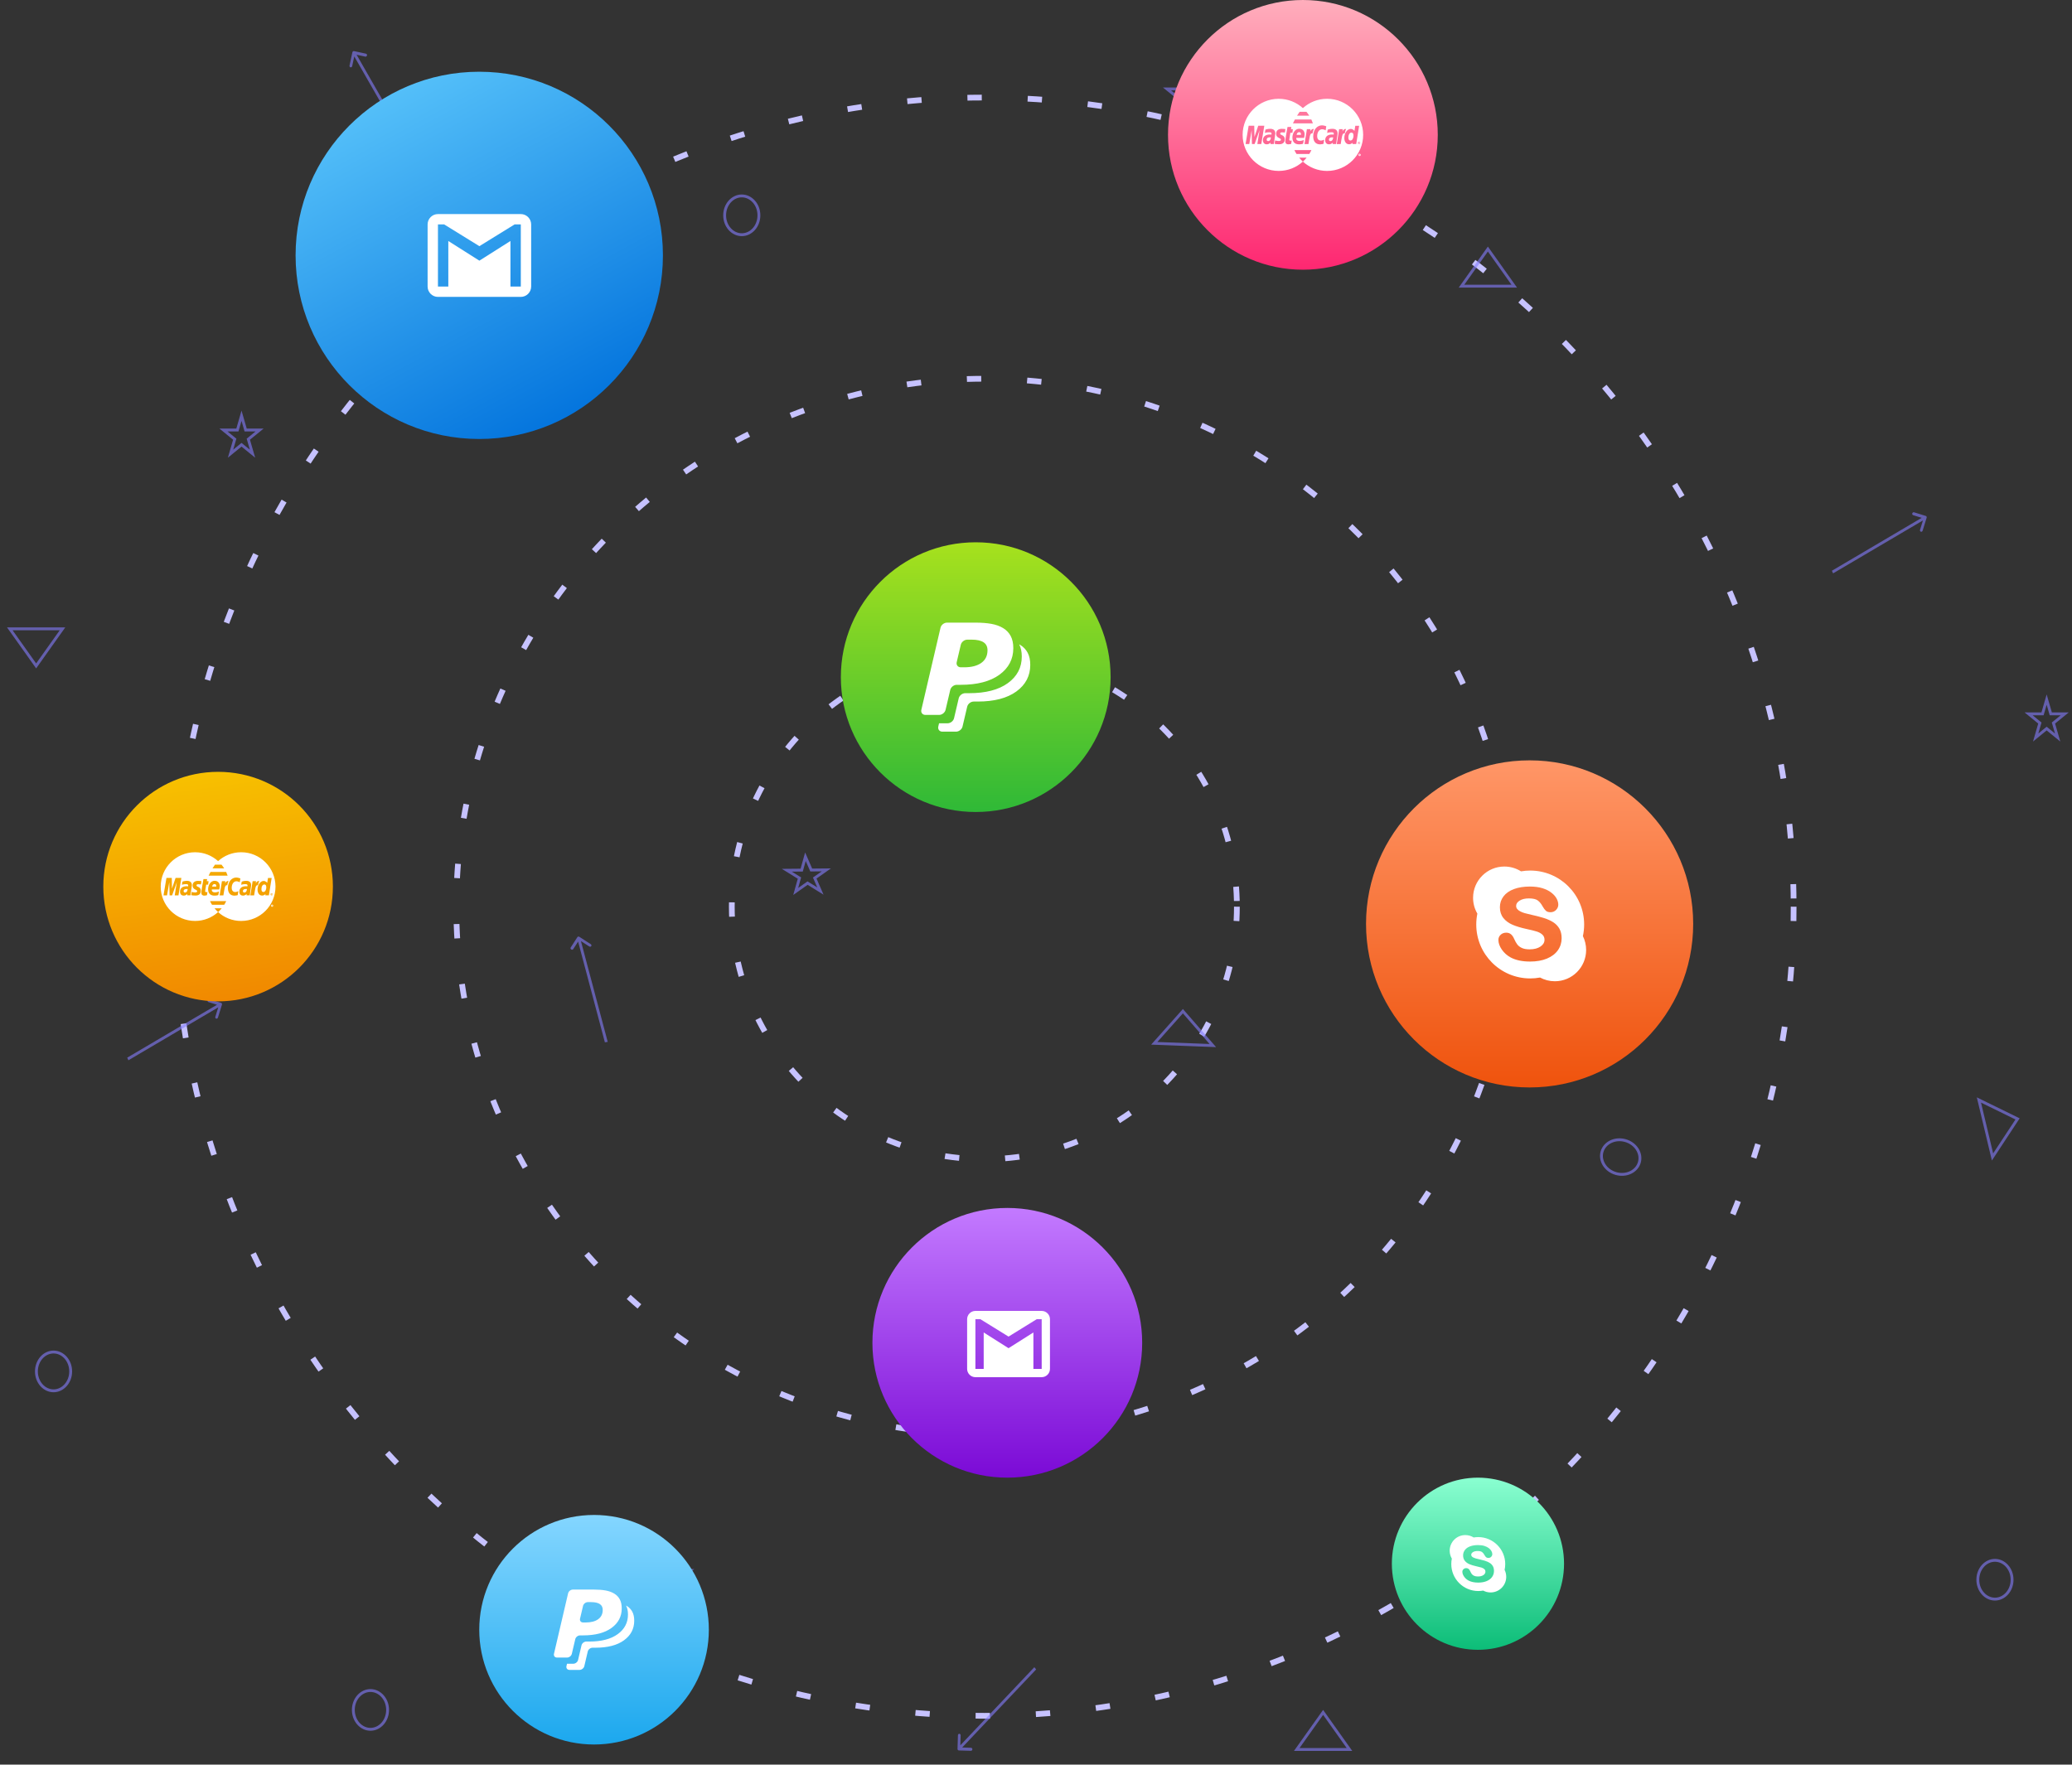 <svg width="722" height="615" viewBox="0 0 722 615" fill="none" xmlns="http://www.w3.org/2000/svg">
<rect x="0" y="0" width="722" height="615" fill="#333333" stroke="none"/>
<circle cx="343" cy="316" r="88" stroke="#C6C2FF" stroke-width="2" stroke-dasharray="5 16"/>
<circle cx="343" cy="316" r="184" stroke="#C6C2FF" stroke-width="2" stroke-dasharray="5 16"/>
<circle cx="343" cy="316" r="282" stroke="#C6C2FF" stroke-width="2" stroke-dasharray="5 16"/>
<path d="M264.447 75.043C264.447 78.832 261.722 81.803 258.478 81.803C255.233 81.803 252.508 78.832 252.508 75.043C252.508 71.254 255.233 68.283 258.478 68.283C261.722 68.283 264.447 71.254 264.447 75.043Z" stroke="#867EFF" stroke-opacity="0.6"/>
<path d="M509.274 99.729L518.46 86.799L527.646 99.729H509.274Z" stroke="#867EFF" stroke-opacity="0.6"/>
<path d="M122.791 18.226C122.853 17.942 123.109 17.757 123.365 17.812L127.527 18.711C127.782 18.766 127.94 19.041 127.879 19.324C127.817 19.608 127.561 19.793 127.305 19.738L123.605 18.939L122.718 23.048C122.657 23.332 122.4 23.517 122.145 23.462C121.889 23.407 121.732 23.132 121.793 22.849L122.791 18.226ZM142.609 53.101L122.848 18.618L123.659 18.033L143.42 52.516L142.609 53.101Z" fill="#867EFF" fill-opacity="0.6"/>
<path d="M412.93 26.023L414.266 30.634L414.37 30.995H414.746H419.217L415.552 33.983L415.296 34.192L415.388 34.51L416.758 39.241L413.246 36.378L412.93 36.121L412.614 36.378L409.103 39.241L410.473 34.51L410.565 34.192L410.309 33.983L406.644 30.995H411.115H411.491L411.595 30.634L412.93 26.023Z" stroke="#867EFF" stroke-opacity="0.6"/>
<path d="M135.061 595.945C135.061 599.735 132.335 602.705 129.091 602.705C125.847 602.705 123.122 599.735 123.122 595.945C123.122 592.156 125.847 589.186 129.091 589.186C132.335 589.186 135.061 592.156 135.061 595.945Z" stroke="#867EFF" stroke-opacity="0.6"/>
<path d="M470.232 609.734L461.046 596.805L451.86 609.734H470.232Z" stroke="#867EFF" stroke-opacity="0.6"/>
<path d="M334.108 610.066C333.848 610.058 333.645 609.815 333.654 609.524L333.798 604.775C333.807 604.484 334.025 604.254 334.284 604.262C334.544 604.27 334.747 604.513 334.739 604.804L334.61 609.025L338.373 609.139C338.632 609.147 338.836 609.39 338.827 609.681C338.818 609.972 338.6 610.202 338.34 610.194L334.108 610.066ZM361.055 581.83L334.445 609.921L333.803 609.155L360.413 581.064L361.055 581.83Z" fill="#867EFF" fill-opacity="0.6"/>
<path d="M234.217 542.386L235.552 546.998L235.657 547.359H236.032H240.503L236.839 550.346L236.582 550.555L236.674 550.873L238.044 555.605L234.533 552.742L234.217 552.484L233.901 552.742L230.39 555.605L231.76 550.873L231.852 550.555L231.595 550.346L227.931 547.359H232.401H232.777L232.882 546.998L234.217 542.386Z" stroke="#867EFF" stroke-opacity="0.6"/>
<path d="M24.629 477.971C24.629 481.76 21.904 484.731 18.66 484.731C15.416 484.731 12.69 481.76 12.69 477.971C12.69 474.182 15.416 471.211 18.66 471.211C21.904 471.211 24.629 474.182 24.629 477.971Z" stroke="#867EFF" stroke-opacity="0.6"/>
<path d="M21.781 219.156L12.595 232.086L3.409 219.156H21.781Z" stroke="#867EFF" stroke-opacity="0.6"/>
<path d="M77.336 350.158C77.421 349.882 77.287 349.595 77.036 349.517L72.946 348.25C72.695 348.172 72.423 348.333 72.337 348.609C72.252 348.885 72.386 349.172 72.637 349.25L76.272 350.376L75.034 354.374C74.948 354.649 75.082 354.936 75.333 355.014C75.584 355.092 75.857 354.931 75.943 354.655L77.336 350.158ZM44.747 369.527L77.093 350.47L76.669 349.564L44.323 368.621L44.747 369.527Z" fill="#867EFF" fill-opacity="0.6"/>
<path d="M84.161 144.901L85.496 149.513L85.601 149.874H85.977H90.448L86.783 152.862L86.527 153.071L86.619 153.389L87.989 158.12L84.477 155.257L84.161 155L83.845 155.257L80.334 158.12L81.704 153.389L81.796 153.071L81.54 152.862L77.875 149.874H82.346H82.722L82.826 149.513L84.161 144.901Z" stroke="#867EFF" stroke-opacity="0.6"/>
<path d="M701.121 550.57C701.121 554.36 698.396 557.33 695.152 557.33C691.908 557.33 689.183 554.36 689.183 550.57C689.183 546.781 691.908 543.811 695.152 543.811C698.396 543.811 701.121 546.781 701.121 550.57Z" stroke="#867EFF" stroke-opacity="0.6"/>
<path d="M694.305 403.231L703.033 389.963L689.563 383.369L694.305 403.231Z" stroke="#867EFF" stroke-opacity="0.6"/>
<path d="M671.346 180.456C671.432 180.18 671.297 179.894 671.046 179.816L666.957 178.549C666.706 178.471 666.433 178.632 666.347 178.908C666.262 179.184 666.396 179.471 666.647 179.548L670.282 180.675L669.044 184.672C668.959 184.948 669.093 185.235 669.344 185.313C669.595 185.391 669.867 185.23 669.953 184.954L671.346 180.456ZM638.757 199.826L671.104 180.769L670.68 179.863L638.334 198.92L638.757 199.826Z" fill="#867EFF" fill-opacity="0.6"/>
<path d="M713.17 243.823L714.505 248.435L714.609 248.796H714.985H719.456L715.791 251.784L715.535 251.993L715.627 252.311L716.997 257.042L713.486 254.179L713.17 253.921L712.854 254.179L709.342 257.042L710.712 252.311L710.804 251.993L710.548 251.784L706.883 248.796H711.354H711.73L711.834 248.435L713.17 243.823Z" stroke="#867EFF" stroke-opacity="0.6"/>
<path d="M566.347 397.517C569.997 398.538 572.124 401.962 571.25 405.087C570.376 408.211 566.781 410.035 563.132 409.015C559.483 407.994 557.356 404.57 558.23 401.445C559.103 398.321 562.698 396.497 566.347 397.517Z" stroke="#867EFF" stroke-opacity="0.6"/>
<path d="M422.615 364.399L412.188 352.42L402.21 363.617L422.615 364.399Z" stroke="#867EFF" stroke-opacity="0.6"/>
<path d="M201.885 326.51C201.642 326.353 201.33 326.405 201.188 326.626L198.866 330.224C198.724 330.444 198.805 330.75 199.048 330.907C199.29 331.064 199.603 331.012 199.745 330.791L201.809 327.593L205.325 329.862C205.568 330.019 205.88 329.967 206.023 329.746C206.165 329.526 206.084 329.22 205.841 329.063L201.885 326.51ZM211.762 363.111L202.12 326.828L201.134 326.992L210.776 363.275L211.762 363.111Z" fill="#867EFF" fill-opacity="0.6"/>
<path d="M274.174 303.302L278.975 303.258L279.351 303.255L279.452 302.893L280.656 298.587L282.547 302.921L282.679 303.224L283.01 303.221L287.936 303.176L284.233 305.787L283.9 306.021L284.063 306.395L285.874 310.548L281.686 307.954L281.405 307.78L281.135 307.971L277.27 310.695L278.474 306.39L278.576 306.028L278.256 305.83L274.174 303.302Z" stroke="#867EFF" stroke-opacity="0.6"/>
<circle cx="167" cy="89" r="64" fill="url(#paint0_linear)"/>
<g clip-path="url(#clip0)">
<path d="M181.476 74.607H152.608C150.624 74.607 149 76.231 149 78.216V99.866C149 101.851 150.624 103.475 152.608 103.475H181.476C183.46 103.475 185.084 101.851 185.084 99.866V78.216C185.084 76.231 183.46 74.607 181.476 74.607ZM181.476 99.866H177.867V83.989L167.042 90.845L156.217 83.989V99.866H152.608V78.216H154.773L167.042 85.793L179.311 78.216H181.476V99.866Z" fill="white"/>
</g>
<circle cx="533" cy="322" r="57" fill="url(#paint1_linear)"/>
<g clip-path="url(#clip1)">
<path d="M551.568 326.254C551.853 324.955 552.005 323.606 552.006 322.221C552.014 311.839 543.605 303.418 533.223 303.411C532.127 303.41 531.053 303.504 530.008 303.684C528.329 302.624 526.342 302.009 524.21 302.007C518.189 302.003 513.305 306.881 513.3 312.901C513.298 314.914 513.844 316.797 514.794 318.416C514.544 319.637 514.412 320.901 514.411 322.196C514.403 332.578 522.812 341 533.194 341.007C534.37 341.007 535.52 340.899 536.636 340.693C538.17 341.519 539.924 341.989 541.788 341.99C547.809 341.994 552.693 337.117 552.698 331.096C552.699 329.357 552.291 327.714 551.568 326.254ZM542.842 331.198C541.972 332.428 540.686 333.403 539.021 334.094C537.372 334.778 535.396 335.124 533.146 335.123C530.446 335.121 528.183 334.645 526.417 333.706C525.155 333.023 524.114 332.098 523.324 330.958C522.527 329.805 522.122 328.662 522.123 327.56C522.124 326.871 522.388 326.274 522.909 325.786C523.424 325.302 524.084 325.057 524.871 325.057C525.517 325.058 526.074 325.252 526.527 325.635C526.959 326.002 527.33 326.545 527.628 327.246C527.96 328.009 528.323 328.653 528.706 329.161C529.074 329.649 529.605 330.06 530.282 330.38C530.963 330.704 531.882 330.868 533.011 330.868C534.565 330.869 535.84 330.538 536.799 329.885C537.735 329.246 538.191 328.479 538.192 327.54C538.192 326.798 537.955 326.215 537.467 325.757C536.956 325.278 536.281 324.905 535.462 324.649C534.608 324.382 533.448 324.094 532.014 323.793C530.071 323.375 528.419 322.88 527.104 322.321C527.099 322.319 527.094 322.317 527.089 322.315C525.741 321.741 524.655 320.945 523.861 319.95C523.055 318.939 522.647 317.671 522.648 316.182C522.649 314.762 523.08 313.482 523.927 312.378C524.769 311.282 525.997 310.431 527.578 309.847C529.139 309.271 530.995 308.98 533.094 308.982C534.773 308.983 536.249 309.178 537.481 309.562C538.719 309.948 539.763 310.47 540.584 311.112C541.41 311.758 542.024 312.45 542.41 313.168C542.799 313.893 542.997 314.615 542.996 315.312C542.996 315.984 542.736 316.594 542.224 317.126C541.708 317.661 541.059 317.932 540.292 317.931C539.596 317.931 539.052 317.761 538.674 317.426C538.322 317.114 537.958 316.629 537.553 315.931C537.085 315.04 536.518 314.338 535.868 313.843C535.237 313.362 534.181 313.117 532.73 313.116C531.383 313.116 530.286 313.385 529.472 313.918C528.688 314.432 528.306 315.021 528.306 315.719C528.306 316.148 528.428 316.506 528.68 316.814C528.947 317.14 529.323 317.427 529.799 317.666C530.293 317.914 530.802 318.112 531.312 318.253C531.834 318.399 532.711 318.614 533.913 318.892C535.179 319.165 536.358 319.465 537.432 319.787C537.648 319.851 537.861 319.916 538.067 319.983C539.319 320.384 540.4 320.879 541.282 321.453C542.182 322.04 542.894 322.794 543.399 323.693C543.906 324.596 544.162 325.71 544.161 327.004C544.16 328.553 543.716 329.964 542.842 331.198Z" fill="white"/>
</g>
<circle cx="454" cy="47" r="47" fill="url(#paint2_linear)"/>
<path d="M462.429 34.426C459.185 34.427 456.227 35.656 453.998 37.676C451.768 35.659 448.812 34.428 445.571 34.428C445.544 34.428 445.516 34.428 445.49 34.428C438.589 34.474 433 40.088 433 46.999C433 53.938 438.632 59.57 445.57 59.57C448.811 59.57 451.767 58.341 453.997 56.322C453.531 55.901 453.109 55.435 452.711 54.948H455.307C454.916 55.428 454.489 55.877 454.03 56.295H454.029C454.018 56.306 454.007 56.313 453.997 56.322C456.228 58.343 459.187 59.575 462.433 59.574C469.376 59.571 475.002 53.941 475 46.999C475 46.997 475 46.995 475 46.993C475.001 40.052 469.371 34.424 462.429 34.426ZM452.855 38.975H455.245C455.597 39.401 455.924 39.85 456.22 40.321H451.958C452.233 39.871 452.534 39.409 452.855 38.975ZM451.215 41.641H456.945C457.149 42.076 457.329 42.526 457.487 42.987H450.536C450.606 42.857 450.848 42.334 451.215 41.641ZM438.132 50.201L438.894 45.395L437.174 50.201H436.252L436.133 45.395L435.318 50.201H434.027L435.097 43.827H437.05L437.119 47.738L438.438 43.827H440.556L439.501 50.201H438.132ZM442.698 50.191L442.742 49.682C442.721 49.684 442.314 50.297 441.369 50.297C440.875 50.297 440.077 50.027 440.077 48.855C440.077 47.364 441.293 46.869 442.451 46.869C442.633 46.869 443.026 46.902 443.026 46.902C443.026 46.902 443.07 46.811 443.07 46.565C443.07 46.16 442.706 46.104 442.207 46.104C441.328 46.104 440.748 46.339 440.748 46.339L440.942 45.186C440.942 45.186 441.647 44.891 442.563 44.891C443.038 44.891 444.402 44.941 444.402 46.505L443.876 50.191H442.698ZM447.678 48.567C447.678 50.346 445.955 50.27 445.654 50.27C444.531 50.27 444.184 50.115 444.152 50.106L444.331 48.935C444.333 48.925 444.895 49.139 445.52 49.139C445.881 49.139 446.349 49.103 446.349 48.672C446.349 48.027 444.673 48.181 444.673 46.649C444.673 45.297 445.678 44.901 446.668 44.901C447.433 44.901 447.903 45.006 447.903 45.006L447.734 46.188C447.734 46.188 447.008 46.128 446.82 46.128C446.344 46.128 446.084 46.232 446.084 46.565C446.084 47.234 447.678 46.907 447.678 48.567ZM449.748 49.034C449.867 49.034 450.001 48.993 450.093 48.993L449.926 50.13C449.791 50.167 449.41 50.303 448.922 50.306C448.299 50.312 447.855 49.963 447.855 49.172C447.855 48.641 448.616 44.267 448.645 44.239H449.984L449.848 45.021H450.515L450.344 46.281H449.636L449.26 48.603C449.231 48.788 449.282 49.034 449.748 49.034ZM452.691 44.874C454.16 44.874 454.6 45.949 454.6 46.831C454.6 47.184 454.423 48.051 454.423 48.051H451.703C451.703 48.051 451.452 49.123 452.889 49.123C453.563 49.123 454.31 48.793 454.31 48.793L454.075 50.083C454.075 50.083 453.643 50.303 452.661 50.303C451.597 50.303 450.349 49.853 450.349 47.962C450.35 46.324 451.345 44.874 452.691 44.874ZM456.236 53.653H451.776C451.505 53.219 451.252 52.775 451.034 52.307H456.969C456.75 52.772 456.506 53.221 456.236 53.653ZM455.937 50.211H454.563L455.398 45.023H456.644L456.525 45.775C456.525 45.775 456.969 44.957 457.568 44.957C457.742 44.957 457.826 44.974 457.826 44.974C457.649 45.337 457.492 45.669 457.329 46.527C456.399 46.197 456.328 47.995 455.937 50.211ZM461.171 50.13C461.171 50.13 460.451 50.314 460 50.314C458.402 50.314 457.591 49.212 457.591 47.542C457.591 45.025 459.094 43.684 460.639 43.684C461.337 43.684 462.146 44.012 462.146 44.012L461.928 45.43C461.928 45.43 461.38 45.047 460.7 45.047C459.789 45.047 458.972 45.916 458.972 47.495C458.972 48.273 459.353 48.998 460.303 48.998C460.755 48.998 461.41 48.67 461.41 48.67L461.171 50.13ZM464.392 50.194L464.438 49.681C464.416 49.684 464.008 50.296 463.065 50.296C462.57 50.296 461.772 50.026 461.772 48.854C461.772 47.363 462.988 46.868 464.145 46.868C464.327 46.868 464.721 46.901 464.721 46.901C464.721 46.901 464.766 46.811 464.766 46.565C464.766 46.16 464.402 46.104 463.902 46.104C463.024 46.104 462.445 46.339 462.445 46.339L462.639 45.186C462.639 45.186 463.343 44.891 464.261 44.891C464.734 44.891 466.099 44.941 466.098 46.505L465.573 50.191C465.572 50.194 464.392 50.194 464.392 50.194ZM467.174 50.211H465.8L466.635 45.023H467.882L467.763 45.775C467.763 45.775 468.208 44.957 468.807 44.957C468.981 44.957 469.064 44.974 469.064 44.974C468.888 45.337 468.729 45.669 468.567 46.527C467.636 46.197 467.565 47.995 467.174 50.211ZM471.275 50.197L471.333 49.719C471.333 49.719 470.889 50.279 470.086 50.279C468.973 50.279 468.428 49.205 468.428 48.107C468.428 46.409 469.449 44.928 470.676 44.928C471.465 44.93 471.969 45.627 471.969 45.627L472.259 43.836L473.6 43.833L472.577 50.197H471.275ZM473.922 50.017C473.886 50.082 473.836 50.131 473.772 50.169C473.709 50.205 473.641 50.223 473.57 50.223C473.5 50.223 473.434 50.205 473.37 50.169C473.305 50.131 473.255 50.082 473.219 50.017C473.183 49.953 473.166 49.887 473.166 49.816C473.166 49.745 473.184 49.678 473.219 49.613C473.255 49.549 473.308 49.497 473.371 49.462C473.437 49.427 473.502 49.409 473.57 49.409C473.639 49.409 473.705 49.427 473.769 49.462C473.835 49.498 473.886 49.547 473.922 49.613C473.959 49.678 473.976 49.746 473.976 49.816C473.976 49.887 473.958 49.953 473.922 50.017Z" fill="white"/>
<path d="M473.815 53.853C473.806 53.847 473.798 53.837 473.784 53.832C473.771 53.827 473.749 53.824 473.715 53.824H473.633V53.955H473.72C473.761 53.955 473.788 53.951 473.804 53.936C473.818 53.924 473.825 53.909 473.825 53.889C473.825 53.875 473.822 53.865 473.815 53.853Z" fill="white"/>
<path d="M474.094 53.777C474.057 53.709 474.006 53.662 473.941 53.626C473.876 53.59 473.81 53.572 473.742 53.572C473.673 53.572 473.607 53.59 473.543 53.626C473.479 53.662 473.426 53.711 473.39 53.777C473.353 53.841 473.336 53.909 473.336 53.978C473.336 54.047 473.355 54.116 473.39 54.179C473.427 54.243 473.478 54.296 473.541 54.331C473.605 54.367 473.673 54.385 473.744 54.385C473.813 54.385 473.881 54.367 473.944 54.331C474.008 54.296 474.059 54.243 474.094 54.179C474.131 54.116 474.148 54.048 474.148 53.978C474.148 53.908 474.13 53.84 474.094 53.777ZM473.845 54.204L473.806 54.135C473.776 54.081 473.751 54.046 473.732 54.032C473.72 54.023 473.701 54.016 473.676 54.016H473.636V54.203H473.565V53.765H473.715C473.767 53.765 473.805 53.769 473.826 53.778C473.849 53.786 473.869 53.799 473.881 53.82C473.895 53.84 473.901 53.862 473.901 53.885C473.901 53.917 473.889 53.944 473.867 53.969C473.845 53.991 473.813 54.006 473.776 54.008C473.792 54.014 473.804 54.022 473.813 54.032C473.832 54.049 473.852 54.078 473.878 54.118L473.932 54.204H473.845Z" fill="white"/>
<path d="M442.559 47.865C441.578 47.865 441.38 48.306 441.38 48.673C441.38 48.862 441.488 49.177 441.904 49.177C442.709 49.177 442.877 48.121 442.851 47.897C442.813 47.889 442.788 47.866 442.559 47.865Z" fill="white"/>
<path d="M452.697 46.072C451.967 46.072 451.827 46.902 451.827 46.99H453.312C453.312 46.923 453.452 46.072 452.697 46.072Z" fill="white"/>
<path d="M470.907 46.217C470.318 46.217 469.853 46.9 469.854 47.938C469.854 48.571 470.079 48.977 470.561 48.977C471.286 48.977 471.636 48.031 471.636 47.326C471.636 46.548 471.389 46.217 470.907 46.217Z" fill="white"/>
<path d="M473.861 49.649C473.831 49.596 473.788 49.554 473.734 49.524C473.681 49.493 473.626 49.478 473.569 49.478C473.513 49.478 473.457 49.494 473.403 49.524C473.349 49.551 473.307 49.595 473.276 49.649C473.246 49.704 473.23 49.762 473.23 49.819C473.23 49.877 473.246 49.934 473.275 49.987C473.307 50.041 473.348 50.081 473.401 50.113C473.455 50.143 473.511 50.16 473.569 50.16C473.627 50.16 473.684 50.143 473.736 50.113C473.79 50.083 473.831 50.041 473.863 49.987C473.893 49.933 473.907 49.877 473.907 49.819C473.907 49.761 473.891 49.704 473.861 49.649ZM473.673 50.041L473.634 49.974C473.603 49.919 473.579 49.884 473.561 49.871C473.546 49.86 473.529 49.855 473.504 49.855H473.464V50.041H473.391V49.603H473.543C473.594 49.603 473.632 49.608 473.654 49.617C473.675 49.625 473.694 49.64 473.709 49.659C473.724 49.678 473.729 49.7 473.729 49.723C473.729 49.755 473.717 49.782 473.694 49.806C473.672 49.831 473.641 49.842 473.604 49.846C473.622 49.853 473.633 49.861 473.642 49.869C473.66 49.887 473.681 49.913 473.706 49.955L473.76 50.041H473.673Z" fill="white"/>
<path d="M464.255 47.865C463.274 47.865 463.076 48.306 463.076 48.673C463.076 48.862 463.183 49.177 463.6 49.177C464.405 49.177 464.572 48.121 464.547 47.897C464.508 47.889 464.483 47.866 464.255 47.865Z" fill="white"/>
<path d="M473.644 49.693C473.637 49.684 473.628 49.677 473.615 49.671C473.6 49.666 473.578 49.662 473.543 49.662V49.663H473.464V49.795H473.55C473.591 49.795 473.618 49.79 473.635 49.777C473.648 49.764 473.655 49.747 473.655 49.728C473.655 49.713 473.652 49.705 473.644 49.693Z" fill="white"/>
<circle cx="340" cy="236" r="47" fill="url(#paint3_linear)"/>
<g clip-path="url(#clip2)">
<path d="M355.145 224.589C355.747 225.722 356.046 227.127 356.046 228.812C356.046 232.641 354.432 235.728 351.21 238.073C347.985 240.42 343.481 241.591 337.694 241.591H336.339C335.319 241.591 334.302 242.391 334.073 243.367L332.446 250.302C332.219 251.283 331.2 252.083 330.182 252.083H327.219L326.954 253.216C326.724 254.199 327.37 255 328.387 255H333.135C334.154 255 335.174 254.199 335.399 253.218L337.027 246.284C337.257 245.307 338.274 244.507 339.293 244.507H340.648C346.435 244.507 350.939 243.337 354.163 240.989C357.387 238.644 359 235.557 359 231.728C359 230.044 358.701 228.638 358.099 227.505C357.5 226.38 356.628 225.46 355.492 224.758C355.37 224.685 355.271 224.658 355.145 224.589ZM329.492 247.386L331.119 240.451C331.349 239.475 332.365 238.674 333.385 238.674H334.739C340.528 238.674 345.031 237.504 348.256 235.157C351.479 232.812 353.092 229.725 353.092 225.896C353.092 224.212 352.793 222.806 352.191 221.673C351.592 220.548 350.719 219.628 349.584 218.927C348.42 218.215 347.052 217.721 345.468 217.431C343.88 217.144 342.022 217 339.887 217H330C328.979 217 327.962 217.796 327.73 218.777L321.047 247.386C320.817 248.367 321.462 249.167 322.48 249.167H327.228C328.245 249.167 329.266 248.366 329.492 247.386ZM333.369 230.786L334.796 224.713C335.027 223.736 336.046 222.936 337.06 222.936H338.615C340.426 222.936 341.799 223.24 342.72 223.847C343.64 224.448 344.102 225.374 344.102 226.629C344.102 228.529 343.384 229.995 341.959 231.024C340.532 232.05 338.548 232.57 335.985 232.57H334.809C333.789 232.57 333.145 231.766 333.369 230.786Z" fill="white"/>
</g>
<circle cx="351" cy="468" r="47" fill="url(#paint4_linear)"/>
<g clip-path="url(#clip3)">
<path d="M362.98 456.885H339.887C338.299 456.885 337 458.184 337 459.771V477.092C337 478.679 338.299 479.978 339.887 479.978H362.98C364.568 479.978 365.867 478.679 365.867 477.092V459.771C365.867 458.184 364.568 456.885 362.98 456.885ZM362.98 477.092H360.094V464.39L351.434 469.875L342.773 464.39V477.092H339.887V459.771H341.619L351.434 465.834L361.248 459.771H362.98V477.092Z" fill="white"/>
</g>
<circle cx="207" cy="568" r="40" fill="url(#paint5_linear)"/>
<g clip-path="url(#clip4)">
<path d="M218.16 559.592C218.603 560.427 218.824 561.462 218.824 562.704C218.824 565.525 217.635 567.8 215.26 569.527C212.884 571.257 209.565 572.119 205.301 572.119H204.302C203.551 572.119 202.802 572.709 202.633 573.429L201.434 578.538C201.267 579.261 200.516 579.851 199.766 579.851H197.583L197.387 580.686C197.218 581.41 197.694 582 198.443 582H201.942C202.692 582 203.444 581.41 203.61 580.687L204.809 575.577C204.979 574.858 205.728 574.268 206.479 574.268H207.477C211.742 574.268 215.06 573.406 217.436 571.676C219.811 569.948 221 567.674 221 564.852C221 563.611 220.78 562.576 220.336 561.741C219.895 560.911 219.252 560.234 218.415 559.716C218.325 559.663 218.253 559.643 218.16 559.592ZM199.257 576.39L200.456 571.28C200.626 570.561 201.375 569.971 202.126 569.971H203.124C207.389 569.971 210.708 569.108 213.083 567.379C215.458 565.651 216.647 563.376 216.647 560.555C216.647 559.314 216.427 558.278 215.983 557.443C215.542 556.614 214.899 555.936 214.062 555.42C213.204 554.895 212.196 554.531 211.03 554.318C209.859 554.106 208.49 554 206.917 554H199.632C198.879 554 198.13 554.586 197.959 555.309L193.035 576.389C192.865 577.112 193.341 577.702 194.09 577.702H197.589C198.339 577.702 199.091 577.112 199.257 576.39ZM202.114 564.158L203.166 559.684C203.336 558.963 204.087 558.374 204.834 558.374H205.979C207.314 558.374 208.326 558.598 209.004 559.045C209.682 559.488 210.023 560.17 210.023 561.095C210.023 562.495 209.493 563.575 208.443 564.333C207.392 565.09 205.93 565.473 204.042 565.473H203.175C202.424 565.473 201.949 564.88 202.114 564.158Z" fill="white"/>
</g>
<circle cx="76" cy="309" r="40" fill="url(#paint6_linear)"/>
<path d="M84.028 297.025C80.938 297.026 78.121 298.197 75.998 300.121C73.874 298.2 71.059 297.028 67.972 297.028C67.947 297.028 67.92 297.028 67.896 297.028C61.322 297.071 56 302.418 56 309C56 315.609 61.364 320.972 67.972 320.972C71.058 320.972 73.873 319.801 75.997 317.879C75.553 317.478 75.152 317.034 74.773 316.57H77.245C76.872 317.027 76.466 317.455 76.029 317.853H76.027C76.017 317.864 76.007 317.87 75.997 317.879C78.122 319.804 80.94 320.977 84.032 320.976C90.644 320.974 96.002 315.611 96 309C96 308.998 96 308.996 96 308.995C96.001 302.383 90.639 297.024 84.028 297.025ZM74.91 301.358H77.185C77.521 301.764 77.832 302.192 78.115 302.64H74.055C74.317 302.212 74.604 301.771 74.91 301.358ZM73.348 303.897H78.805C78.999 304.311 79.171 304.74 79.321 305.179H72.701C72.767 305.055 72.998 304.557 73.348 303.897ZM60.887 312.05L61.613 307.472L59.975 312.05H59.097L58.983 307.472L58.208 312.05H56.978L57.997 305.979H59.857L59.922 309.704L61.179 305.979H63.197L62.191 312.05H60.887ZM65.236 312.04L65.278 311.555C65.258 311.557 64.87 312.141 63.971 312.141C63.5 312.141 62.74 311.884 62.74 310.767C62.74 309.347 63.898 308.876 65.001 308.876C65.174 308.876 65.548 308.908 65.548 308.908C65.548 308.908 65.59 308.821 65.59 308.586C65.59 308.201 65.243 308.148 64.769 308.148C63.932 308.148 63.379 308.372 63.379 308.372L63.564 307.273C63.564 307.273 64.235 306.992 65.108 306.992C65.56 306.992 66.859 307.04 66.859 308.529L66.359 312.04H65.236ZM69.98 310.494C69.98 312.188 68.338 312.115 68.052 312.115C66.982 312.115 66.652 311.967 66.621 311.959L66.791 310.844C66.793 310.834 67.328 311.038 67.924 311.038C68.267 311.038 68.713 311.004 68.713 310.594C68.713 309.979 67.118 310.126 67.118 308.667C67.118 307.379 68.074 307.002 69.017 307.002C69.746 307.002 70.193 307.102 70.193 307.102L70.032 308.227C70.032 308.227 69.341 308.17 69.162 308.17C68.708 308.17 68.461 308.269 68.461 308.586C68.461 309.224 69.98 308.912 69.98 310.494ZM71.95 310.938C72.063 310.938 72.192 310.899 72.279 310.899L72.12 311.982C71.992 312.018 71.629 312.146 71.164 312.15C70.57 312.155 70.148 311.823 70.148 311.069C70.148 310.564 70.872 306.398 70.9 306.371H72.175L72.045 307.116H72.681L72.519 308.316H71.844L71.485 310.528C71.458 310.703 71.507 310.938 71.95 310.938ZM74.754 306.976C76.153 306.976 76.572 308 76.572 308.84C76.572 309.176 76.403 310.002 76.403 310.002H73.813C73.813 310.002 73.573 311.022 74.942 311.022C75.584 311.022 76.296 310.708 76.296 310.708L76.071 311.937C76.071 311.937 75.66 312.146 74.725 312.146C73.711 312.146 72.523 311.718 72.523 309.917C72.523 308.357 73.472 306.976 74.754 306.976ZM78.129 315.337H73.882C73.624 314.924 73.382 314.5 73.175 314.055H78.827C78.619 314.498 78.386 314.926 78.129 315.337ZM77.844 312.059H76.536L77.332 307.118H78.518L78.404 307.834C78.404 307.834 78.827 307.055 79.398 307.055C79.564 307.055 79.644 307.072 79.644 307.072C79.475 307.417 79.325 307.733 79.17 308.55C78.285 308.236 78.217 309.948 77.844 312.059ZM82.829 311.982C82.829 311.982 82.144 312.157 81.714 312.157C80.193 312.157 79.42 311.107 79.42 309.517C79.42 307.12 80.852 305.843 82.323 305.843C82.988 305.843 83.758 306.155 83.758 306.155L83.55 307.505C83.55 307.505 83.029 307.141 82.381 307.141C81.513 307.141 80.735 307.969 80.735 309.473C80.735 310.214 81.098 310.904 82.003 310.904C82.433 310.904 83.057 310.591 83.057 310.591L82.829 311.982ZM85.898 312.042L85.941 311.554C85.92 311.557 85.532 312.14 84.633 312.14C84.162 312.14 83.402 311.883 83.402 310.766C83.402 309.346 84.56 308.876 85.662 308.876C85.836 308.876 86.211 308.907 86.211 308.907C86.211 308.907 86.254 308.821 86.254 308.586C86.254 308.201 85.907 308.148 85.431 308.148C84.594 308.148 84.043 308.372 84.043 308.372L84.228 307.273C84.228 307.273 84.898 306.992 85.772 306.992C86.223 306.992 87.523 307.04 87.522 308.529L87.022 312.04C87.021 312.042 85.898 312.042 85.898 312.042ZM88.546 312.059H87.238L88.034 307.118H89.221L89.107 307.834C89.107 307.834 89.531 307.055 90.102 307.055C90.268 307.055 90.347 307.072 90.347 307.072C90.179 307.417 90.027 307.733 89.873 308.55C88.987 308.236 88.919 309.948 88.546 312.059ZM92.453 312.046L92.508 311.591C92.508 311.591 92.085 312.124 91.32 312.124C90.26 312.124 89.741 311.101 89.741 310.055C89.741 308.438 90.714 307.028 91.882 307.028C92.633 307.03 93.113 307.693 93.113 307.693L93.389 305.987L94.667 305.985L93.692 312.046H92.453ZM94.973 311.875C94.939 311.936 94.892 311.983 94.83 312.019C94.77 312.053 94.706 312.07 94.638 312.07C94.572 312.07 94.508 312.053 94.447 312.019C94.386 311.983 94.338 311.936 94.304 311.875C94.27 311.813 94.253 311.75 94.253 311.683C94.253 311.615 94.27 311.551 94.304 311.49C94.338 311.429 94.388 311.379 94.449 311.346C94.512 311.312 94.574 311.295 94.638 311.295C94.704 311.295 94.767 311.312 94.828 311.346C94.891 311.38 94.939 311.427 94.973 311.49C95.009 311.552 95.025 311.616 95.025 311.683C95.025 311.75 95.008 311.814 94.973 311.875Z" fill="white"/>
<path d="M94.871 315.527C94.863 315.522 94.855 315.512 94.842 315.507C94.829 315.502 94.808 315.5 94.776 315.5H94.698V315.624H94.781C94.82 315.624 94.846 315.621 94.86 315.607C94.874 315.595 94.881 315.581 94.881 315.561C94.881 315.548 94.878 315.539 94.871 315.527Z" fill="white"/>
<path d="M95.138 315.455C95.102 315.39 95.054 315.345 94.992 315.311C94.93 315.277 94.867 315.26 94.803 315.26C94.737 315.26 94.674 315.277 94.613 315.311C94.552 315.345 94.501 315.392 94.467 315.455C94.432 315.516 94.416 315.58 94.416 315.646C94.416 315.712 94.433 315.778 94.467 315.838C94.503 315.899 94.551 315.949 94.611 315.982C94.672 316.016 94.737 316.034 94.804 316.034C94.87 316.034 94.935 316.016 94.995 315.982C95.055 315.949 95.104 315.899 95.138 315.838C95.173 315.778 95.189 315.713 95.189 315.646C95.189 315.579 95.172 315.515 95.138 315.455ZM94.9 315.861L94.864 315.796C94.835 315.745 94.811 315.711 94.793 315.698C94.781 315.689 94.763 315.683 94.74 315.683H94.701V315.86H94.633V315.443H94.777C94.826 315.443 94.862 315.447 94.882 315.456C94.904 315.464 94.923 315.475 94.935 315.496C94.948 315.515 94.954 315.536 94.954 315.557C94.954 315.588 94.942 315.613 94.921 315.637C94.9 315.659 94.87 315.673 94.835 315.675C94.85 315.68 94.861 315.688 94.87 315.698C94.888 315.714 94.907 315.741 94.932 315.779L94.984 315.861H94.9Z" fill="white"/>
<path d="M65.104 309.824C64.17 309.824 63.98 310.244 63.98 310.593C63.98 310.773 64.084 311.074 64.479 311.074C65.247 311.074 65.406 310.068 65.381 309.854C65.345 309.847 65.322 309.825 65.104 309.824Z" fill="white"/>
<path d="M74.759 308.117C74.064 308.117 73.93 308.908 73.93 308.991H75.345C75.345 308.927 75.478 308.117 74.759 308.117Z" fill="white"/>
<path d="M92.102 308.254C91.541 308.254 91.098 308.905 91.099 309.893C91.099 310.496 91.313 310.883 91.773 310.883C92.463 310.883 92.796 309.982 92.796 309.31C92.796 308.569 92.561 308.254 92.102 308.254Z" fill="white"/>
<path d="M94.915 311.524C94.886 311.473 94.846 311.433 94.795 311.404C94.744 311.375 94.692 311.361 94.637 311.361C94.584 311.361 94.531 311.376 94.479 311.404C94.428 311.431 94.388 311.472 94.359 311.524C94.33 311.576 94.315 311.631 94.315 311.685C94.315 311.74 94.33 311.795 94.357 311.845C94.388 311.897 94.426 311.935 94.478 311.966C94.529 311.994 94.582 312.011 94.637 312.011C94.692 312.011 94.747 311.994 94.796 311.966C94.848 311.937 94.887 311.897 94.917 311.845C94.946 311.794 94.959 311.74 94.959 311.685C94.959 311.631 94.944 311.576 94.915 311.524ZM94.736 311.897L94.699 311.833C94.67 311.781 94.647 311.748 94.63 311.735C94.616 311.725 94.599 311.72 94.575 311.72H94.537V311.897H94.468V311.48H94.612C94.661 311.48 94.697 311.484 94.718 311.493C94.739 311.501 94.757 311.515 94.771 311.533C94.785 311.551 94.79 311.572 94.79 311.594C94.79 311.625 94.778 311.65 94.757 311.674C94.735 311.697 94.706 311.707 94.671 311.712C94.688 311.718 94.698 311.726 94.707 311.733C94.724 311.75 94.744 311.775 94.768 311.815L94.819 311.897H94.736Z" fill="white"/>
<path d="M85.767 309.824C84.833 309.824 84.644 310.244 84.644 310.593C84.644 310.773 84.746 311.074 85.142 311.074C85.91 311.074 86.068 310.068 86.044 309.854C86.007 309.847 85.984 309.825 85.767 309.824Z" fill="white"/>
<path d="M94.708 311.564C94.702 311.556 94.693 311.549 94.68 311.543C94.666 311.539 94.645 311.535 94.612 311.535V311.536H94.537V311.662H94.619C94.658 311.662 94.683 311.657 94.699 311.644C94.712 311.632 94.719 311.616 94.719 311.598C94.719 311.584 94.716 311.576 94.708 311.564Z" fill="white"/>
<circle cx="515" cy="545" r="30" fill="url(#paint7_linear)"/>
<g clip-path="url(#clip5)">
<path d="M524.289 547.14C524.431 546.49 524.507 545.815 524.507 545.123C524.509 539.932 520.303 535.719 515.112 535.712C514.564 535.711 514.027 535.758 513.504 535.847C512.665 535.317 511.671 535.009 510.605 535.007C507.595 535.003 505.153 537.441 505.152 540.451C505.152 541.457 505.425 542.399 505.9 543.209C505.775 543.819 505.71 544.451 505.709 545.099C505.707 550.289 509.914 554.503 515.105 554.51C515.693 554.511 516.268 554.457 516.826 554.354C517.593 554.768 518.47 555.003 519.402 555.005C522.412 555.008 524.854 552.571 524.855 549.561C524.855 548.691 524.651 547.87 524.289 547.14ZM519.927 549.609C519.492 550.224 518.849 550.71 518.017 551.055C517.192 551.397 516.204 551.569 515.079 551.568C513.73 551.566 512.598 551.327 511.715 550.857C511.083 550.515 510.563 550.053 510.168 549.482C509.769 548.906 509.566 548.334 509.567 547.783C509.567 547.439 509.699 547.14 509.959 546.896C510.217 546.654 510.547 546.532 510.94 546.532C511.263 546.533 511.542 546.63 511.768 546.822C511.984 547.005 512.17 547.277 512.319 547.628C512.485 548.009 512.667 548.332 512.858 548.586C513.043 548.83 513.308 549.035 513.646 549.196C513.987 549.358 514.446 549.44 515.011 549.441C515.788 549.442 516.425 549.277 516.905 548.95C517.373 548.631 517.601 548.248 517.601 547.778C517.601 547.407 517.482 547.115 517.238 546.886C516.982 546.647 516.645 546.46 516.235 546.332C515.808 546.198 515.228 546.054 514.511 545.902C513.54 545.693 512.714 545.445 512.056 545.165C512.053 545.164 512.051 545.163 512.048 545.162C511.374 544.874 510.831 544.476 510.434 543.978C510.031 543.473 509.827 542.839 509.827 542.094C509.827 541.384 510.042 540.744 510.466 540.193C510.886 539.645 511.5 539.22 512.291 538.928C513.071 538.641 513.999 538.496 515.049 538.497C515.888 538.498 516.626 538.596 517.242 538.789C517.861 538.982 518.383 539.244 518.794 539.565C519.207 539.888 519.514 540.234 519.707 540.593C519.902 540.956 520.001 541.317 520.001 541.666C520 542.002 519.871 542.307 519.615 542.572C519.357 542.84 519.032 542.975 518.649 542.975C518.301 542.974 518.029 542.889 517.84 542.721C517.664 542.565 517.482 542.323 517.279 541.974C517.045 541.528 516.762 541.177 516.436 540.929C516.121 540.688 515.593 540.566 514.867 540.565C514.193 540.564 513.645 540.698 513.239 540.964C512.846 541.221 512.656 541.515 512.656 541.865C512.656 542.079 512.717 542.258 512.843 542.412C512.976 542.575 513.165 542.719 513.403 542.838C513.65 542.963 513.904 543.062 514.159 543.133C514.42 543.205 514.859 543.313 515.46 543.453C516.093 543.59 516.683 543.74 517.219 543.901C517.327 543.934 517.434 543.966 517.537 543.999C518.163 544.201 518.704 544.448 519.145 544.736C519.595 545.03 519.951 545.407 520.204 545.856C520.457 546.308 520.586 546.865 520.585 547.512C520.585 548.286 520.363 548.992 519.927 549.609Z" fill="white"/>
</g>
<defs>
<linearGradient id="paint0_linear" x1="129" y1="25" x2="198" y2="153" gradientUnits="userSpaceOnUse">
<stop stop-color="#5AC5FB"/>
<stop offset="1" stop-color="#0071DC"/>
</linearGradient>
<linearGradient id="paint1_linear" x1="533" y1="265" x2="533" y2="379" gradientUnits="userSpaceOnUse">
<stop stop-color="#FF9667"/>
<stop offset="1" stop-color="#EF530D"/>
</linearGradient>
<linearGradient id="paint2_linear" x1="454" y1="0" x2="454" y2="94" gradientUnits="userSpaceOnUse">
<stop stop-color="#FFAEBC"/>
<stop offset="1" stop-color="#FE2771"/>
</linearGradient>
<linearGradient id="paint3_linear" x1="340" y1="189" x2="340" y2="283" gradientUnits="userSpaceOnUse">
<stop stop-color="#A7E11D"/>
<stop offset="1" stop-color="#2FB937"/>
</linearGradient>
<linearGradient id="paint4_linear" x1="351" y1="421" x2="351" y2="515" gradientUnits="userSpaceOnUse">
<stop stop-color="#C37AFF"/>
<stop offset="1" stop-color="#7B0AD6"/>
</linearGradient>
<linearGradient id="paint5_linear" x1="207" y1="528" x2="207" y2="608" gradientUnits="userSpaceOnUse">
<stop stop-color="#84D6FF"/>
<stop offset="1" stop-color="#1CA8EE"/>
</linearGradient>
<linearGradient id="paint6_linear" x1="65" y1="269" x2="76" y2="349" gradientUnits="userSpaceOnUse">
<stop stop-color="#F7C100"/>
<stop offset="1" stop-color="#F18900"/>
</linearGradient>
<linearGradient id="paint7_linear" x1="515" y1="515" x2="515" y2="575" gradientUnits="userSpaceOnUse">
<stop stop-color="#8AFFD1"/>
<stop offset="1" stop-color="#0CBD78"/>
</linearGradient>
<clipPath id="clip0">
<rect width="36.084" height="36.084" fill="white" transform="matrix(-1 0 0 1 185.084 71)"/>
</clipPath>
<clipPath id="clip1">
<rect width="40" height="40" fill="white" transform="matrix(-1 0 0 1 553 302)"/>
</clipPath>
<clipPath id="clip2">
<rect width="38" height="38" fill="white" transform="translate(321 217)"/>
</clipPath>
<clipPath id="clip3">
<rect width="28.867" height="28.867" fill="white" transform="matrix(-1 0 0 1 365.867 454)"/>
</clipPath>
<clipPath id="clip4">
<rect width="28" height="28" fill="white" transform="translate(193 554)"/>
</clipPath>
<clipPath id="clip5">
<rect width="20" height="20" fill="white" transform="matrix(-1 0 0 1 525 535)"/>
</clipPath>
</defs>
</svg>
